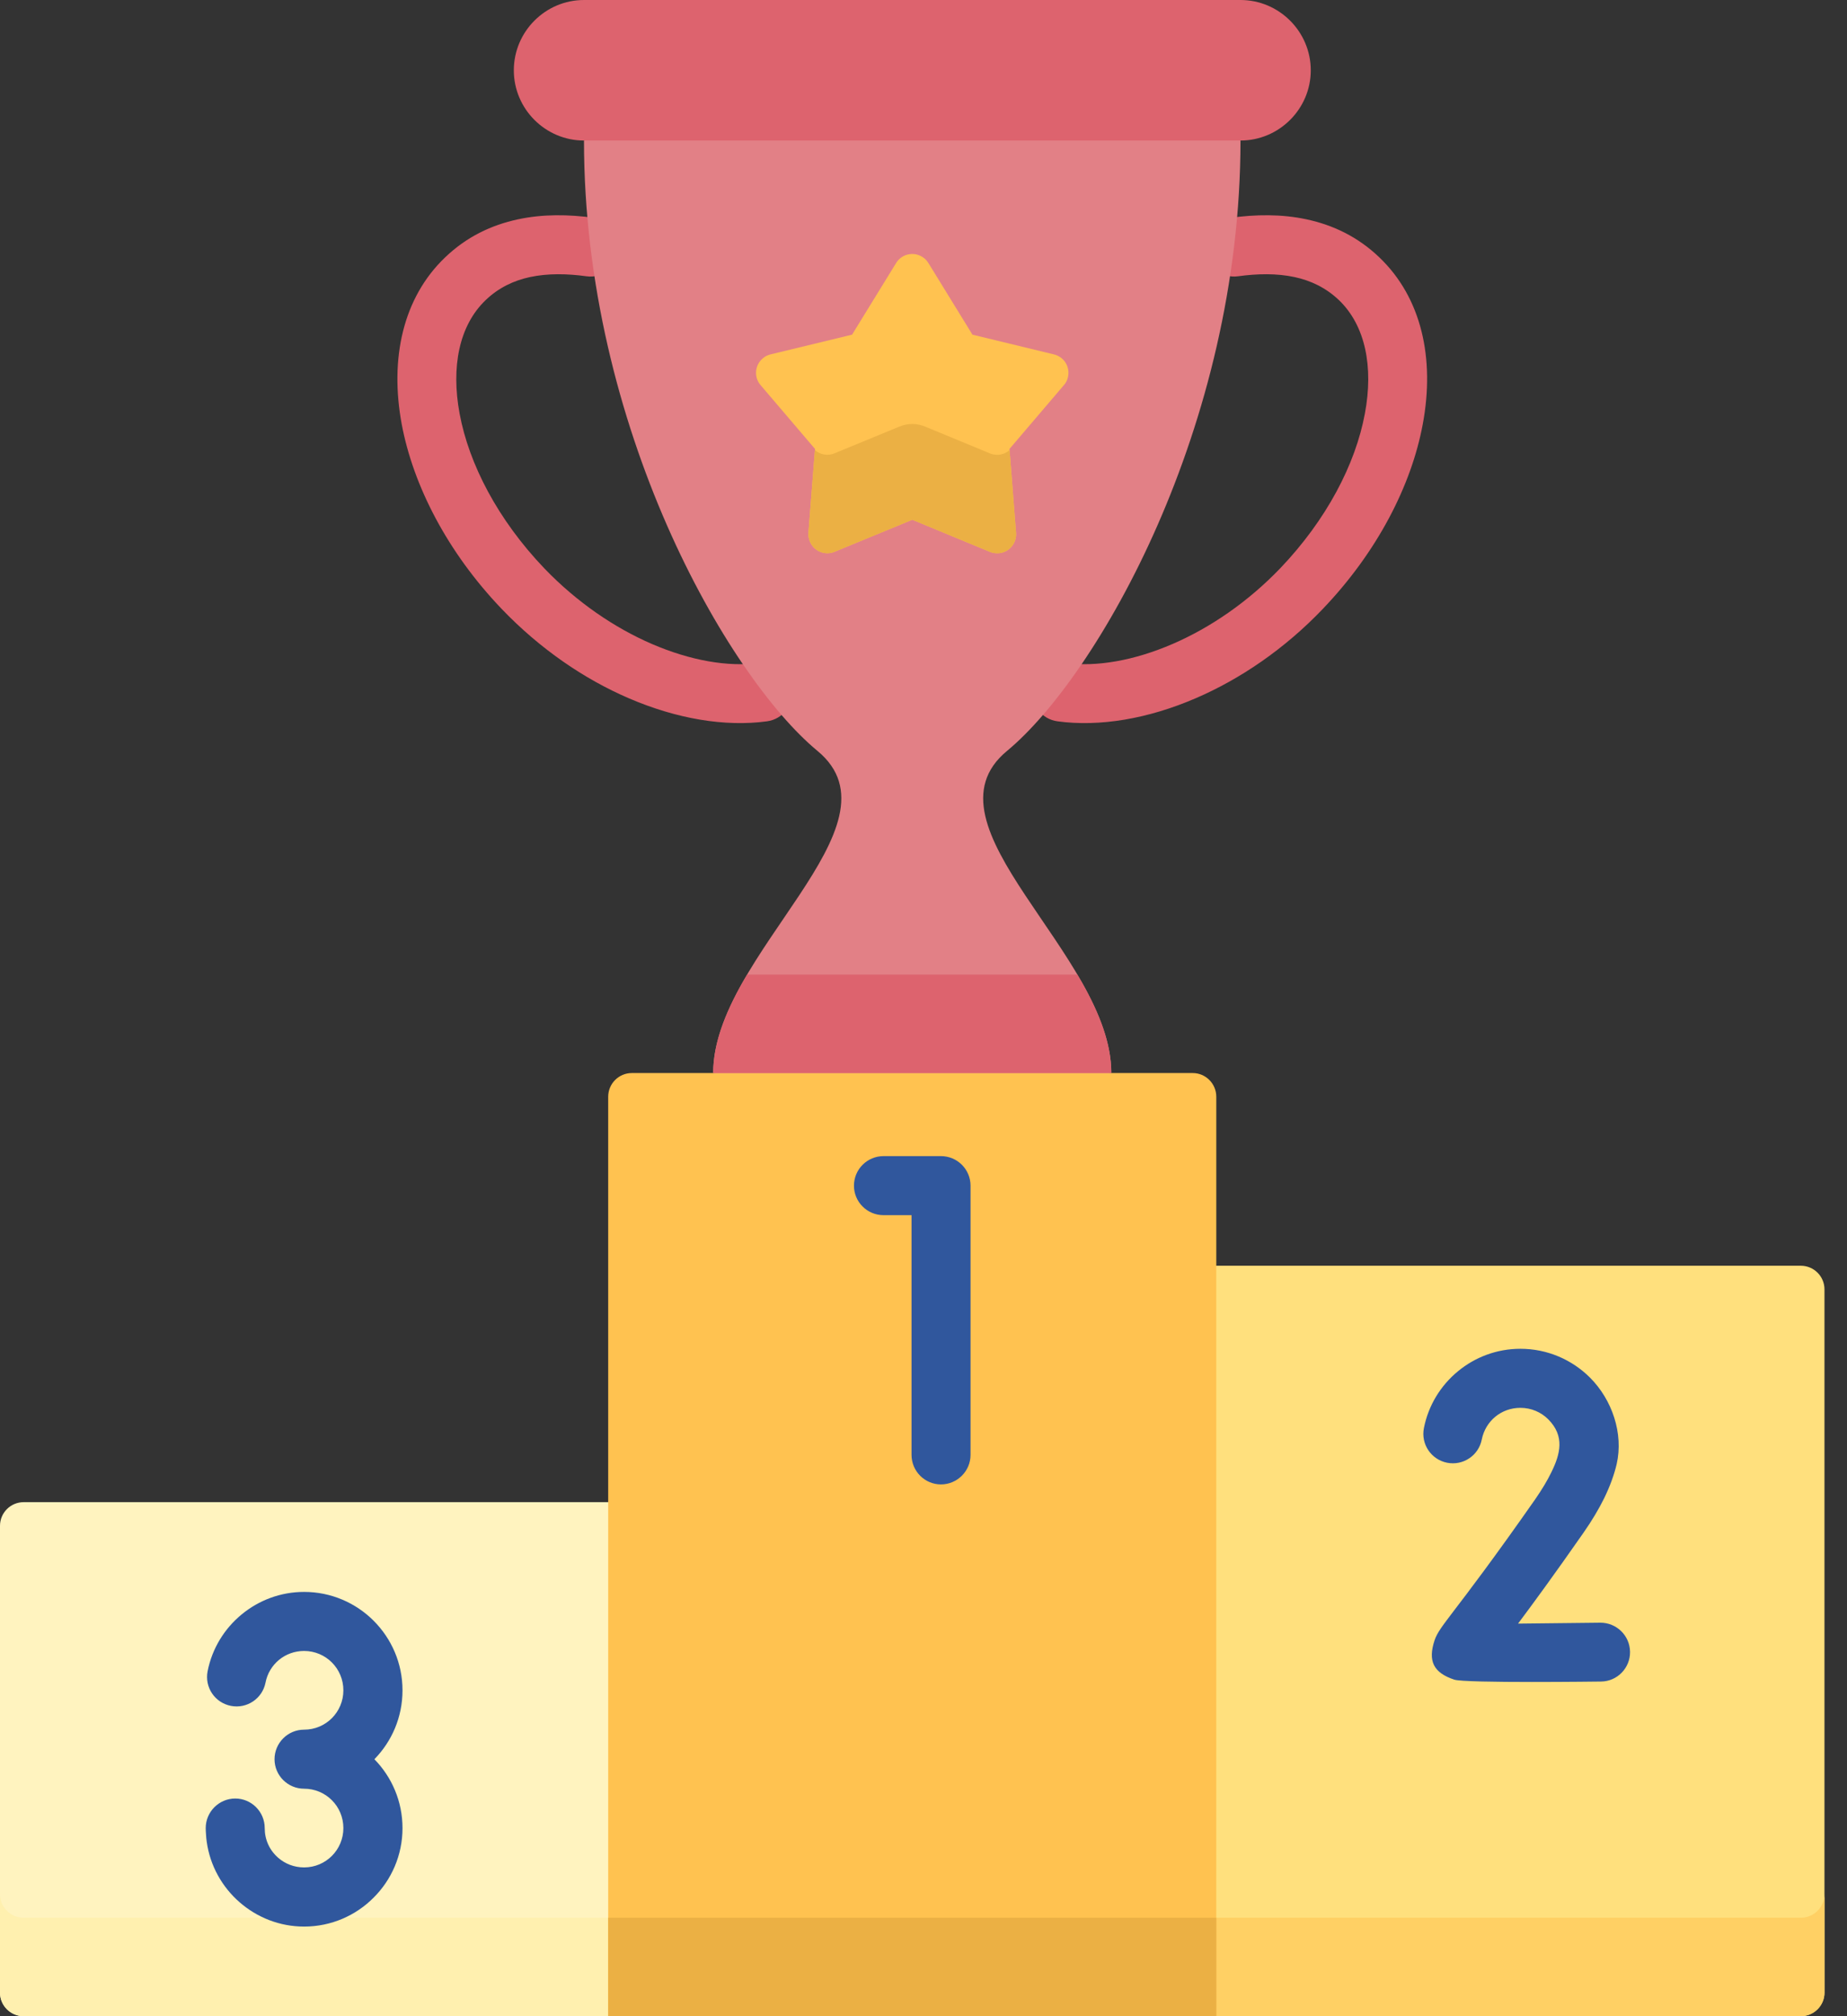 <svg width="77" height="84" viewBox="0 0 77 84" fill="none" xmlns="http://www.w3.org/2000/svg">
<rect x="0" y="0" width="77" height="84" fill="#333333" stroke="none"/>
<path fill-rule="evenodd" clip-rule="evenodd" d="M0.986 84H26.174V62.584H0.986C0.442 62.584 0 63.025 0 63.57V83.019C0 83.558 0.442 84 0.986 84Z" fill="#FFF3BF"/>
<path fill-rule="evenodd" clip-rule="evenodd" d="M0.986 84H26.174V79.898H0.986C0.442 79.898 0 79.456 0 78.917V83.019C0 83.558 0.442 84 0.986 84Z" fill="#FFF0AF"/>
<path fill-rule="evenodd" clip-rule="evenodd" d="M49.887 84H75.075C75.619 84 76.061 83.558 76.061 83.019V53.719C76.061 53.175 75.619 52.734 75.075 52.734H49.887V84Z" fill="#FFE07D"/>
<path fill-rule="evenodd" clip-rule="evenodd" d="M49.887 84H75.075C75.619 84 76.061 83.558 76.061 83.019V78.917C76.061 79.456 75.619 79.898 75.075 79.898H49.887V84Z" fill="#FFD064"/>
<path d="M31.643 27.62C32.317 27.532 32.936 28.002 33.024 28.671C33.117 29.346 32.643 29.964 31.973 30.052C30.229 30.29 28.206 29.95 26.211 29.09C24.36 28.294 22.514 27.039 20.914 25.369C18.649 23.002 17.226 20.23 16.747 17.672C16.24 14.933 16.798 12.403 18.556 10.724C19.453 9.864 20.486 9.376 21.588 9.139C22.625 8.915 23.713 8.929 24.783 9.078C25.457 9.171 25.927 9.794 25.834 10.464C25.741 11.134 25.118 11.603 24.448 11.51C23.639 11.399 22.834 11.385 22.095 11.543C21.421 11.687 20.788 11.985 20.249 12.501C19.133 13.566 18.802 15.296 19.16 17.23C19.551 19.342 20.76 21.658 22.69 23.677C24.048 25.09 25.615 26.155 27.178 26.83C28.778 27.518 30.345 27.797 31.643 27.62Z" fill="#DD636E"/>
<path d="M44.418 27.62C43.744 27.532 43.126 28.002 43.037 28.671C42.949 29.346 43.418 29.964 44.088 30.052C45.837 30.29 47.86 29.95 49.85 29.09C51.701 28.294 53.552 27.039 55.147 25.369C57.412 23.002 58.84 20.23 59.314 17.672C59.826 14.933 59.263 12.403 57.505 10.724C56.608 9.864 55.575 9.376 54.473 9.139C53.436 8.915 52.348 8.929 51.278 9.078C50.604 9.171 50.139 9.794 50.232 10.464C50.325 11.134 50.943 11.603 51.613 11.51C52.427 11.399 53.227 11.385 53.966 11.543C54.641 11.687 55.273 11.985 55.817 12.501C56.929 13.566 57.264 15.296 56.901 17.23C56.51 19.342 55.301 21.658 53.371 23.677C52.013 25.09 50.446 26.155 48.883 26.83C47.288 27.518 45.72 27.797 44.418 27.62Z" fill="#DD636E"/>
<path fill-rule="evenodd" clip-rule="evenodd" d="M51.715 5.855C51.715 17.788 45.739 28.178 41.982 31.285C38.224 34.391 46.33 39.763 46.33 44.706L38.098 46.036L29.732 44.706C29.732 39.763 37.838 34.391 34.08 31.285C30.322 28.178 24.346 17.788 24.346 5.855L37.754 4.771L51.715 5.855Z" fill="#E28086"/>
<path fill-rule="evenodd" clip-rule="evenodd" d="M25.355 84H50.706V45.693C50.706 45.148 50.264 44.706 49.725 44.706H26.337C25.797 44.706 25.355 45.148 25.355 45.693V84Z" fill="#FFC250"/>
<path d="M36.833 50.627C36.154 50.627 35.601 50.078 35.601 49.399C35.601 48.716 36.154 48.167 36.833 48.167H39.228C39.907 48.167 40.461 48.716 40.461 49.399V60.612C40.461 61.291 39.907 61.844 39.228 61.844C38.549 61.844 38.001 61.291 38.001 60.612V50.627H36.833V50.627Z" fill="#30579D"/>
<path fill-rule="evenodd" clip-rule="evenodd" d="M25.355 79.898H50.706V84H25.355V79.898Z" fill="#EBB044"/>
<path fill-rule="evenodd" clip-rule="evenodd" d="M44.916 40.605C45.725 41.967 46.33 43.353 46.33 44.706H29.732C29.732 43.353 30.336 41.967 31.145 40.605H44.916Z" fill="#DD636E"/>
<path d="M38.712 10.971L40.54 13.943L43.94 14.766C44.363 14.868 44.623 15.291 44.521 15.719C44.493 15.84 44.437 15.952 44.353 16.045L42.084 18.705L42.358 22.202C42.391 22.635 42.065 23.016 41.628 23.049C41.479 23.058 41.34 23.03 41.219 22.97L38.033 21.653L34.792 22.988C34.392 23.156 33.931 22.965 33.764 22.56C33.717 22.449 33.694 22.323 33.703 22.202L33.978 18.705L31.708 16.045C31.424 15.714 31.462 15.217 31.797 14.933C31.899 14.84 32.024 14.784 32.155 14.757L35.522 13.943L37.359 10.957C37.587 10.585 38.075 10.469 38.447 10.701C38.559 10.766 38.647 10.864 38.712 10.971Z" fill="#FFC250"/>
<path d="M42.088 18.751L42.358 22.202C42.391 22.635 42.065 23.016 41.628 23.049C41.479 23.058 41.339 23.03 41.218 22.97L38.033 21.654L34.791 22.988C34.391 23.156 33.931 22.965 33.764 22.56C33.717 22.449 33.694 22.323 33.703 22.202L33.973 18.751C34.191 18.942 34.508 19.007 34.791 18.886L37.479 17.779C37.847 17.626 38.214 17.626 38.582 17.779L41.219 18.868C41.34 18.928 41.479 18.956 41.628 18.947C41.805 18.933 41.963 18.863 42.088 18.751Z" fill="#EBB044"/>
<path fill-rule="evenodd" clip-rule="evenodd" d="M24.346 5.855H51.715C53.324 5.855 54.645 4.539 54.645 2.93C54.645 1.316 53.324 0 51.715 0H24.346C22.737 0 21.421 1.316 21.421 2.93C21.421 4.539 22.737 5.855 24.346 5.855Z" fill="#DD636E"/>
<path d="M66.713 67.606C67.392 67.602 67.946 68.141 67.955 68.82C67.964 69.494 67.42 70.052 66.746 70.057C66.727 70.057 61.086 70.132 60.626 69.978C59.761 69.69 59.519 69.206 59.807 68.337C59.914 68.02 60.128 67.746 60.593 67.132C61.184 66.36 62.258 64.955 64.002 62.463C64.285 62.053 64.509 61.681 64.671 61.346C65.053 60.574 65.239 59.83 64.546 59.133C64.248 58.835 63.839 58.654 63.383 58.654C62.983 58.654 62.621 58.793 62.342 59.021C62.053 59.258 61.849 59.593 61.774 59.974C61.644 60.639 60.997 61.072 60.332 60.942C59.667 60.812 59.23 60.17 59.361 59.5C59.547 58.551 60.063 57.719 60.784 57.128C61.495 56.542 62.402 56.194 63.383 56.194C64.518 56.194 65.541 56.654 66.285 57.394C67.206 58.314 67.69 59.719 67.397 61.002C67.294 61.435 67.127 61.905 66.876 62.421C66.653 62.872 66.369 63.351 66.011 63.863C64.783 65.621 63.904 66.82 63.286 67.644C64.811 67.63 66.709 67.606 66.713 67.606Z" fill="#30579D"/>
<path d="M11.069 70.104C10.938 70.769 10.292 71.201 9.627 71.071C8.957 70.941 8.525 70.299 8.655 69.629C8.841 68.681 9.357 67.849 10.078 67.258C10.79 66.672 11.697 66.323 12.678 66.323C13.808 66.323 14.836 66.784 15.575 67.523C16.319 68.267 16.78 69.29 16.78 70.425C16.78 71.541 16.333 72.555 15.608 73.294C16.333 74.034 16.78 75.048 16.78 76.164C16.78 77.294 16.319 78.322 15.575 79.061C14.836 79.805 13.808 80.266 12.678 80.266C11.655 80.266 10.715 79.884 9.994 79.257C9.264 78.624 8.757 77.736 8.618 76.731C8.604 76.633 8.594 76.536 8.59 76.448C8.581 76.331 8.576 76.238 8.576 76.164C8.576 75.485 9.129 74.931 9.808 74.931C10.487 74.931 11.036 75.485 11.036 76.164C11.036 76.643 11.231 77.08 11.599 77.401C11.887 77.652 12.264 77.801 12.678 77.801C13.129 77.801 13.538 77.62 13.836 77.322C14.133 77.025 14.315 76.615 14.315 76.164C14.315 75.708 14.133 75.299 13.836 75.001C13.529 74.694 13.115 74.522 12.678 74.522C11.999 74.522 11.445 73.973 11.445 73.294C11.445 72.615 11.999 72.062 12.678 72.062C13.129 72.062 13.538 71.881 13.836 71.583C14.133 71.285 14.315 70.876 14.315 70.425C14.315 69.969 14.133 69.56 13.836 69.262C13.538 68.965 13.129 68.783 12.678 68.783C12.278 68.783 11.915 68.923 11.636 69.151C11.348 69.388 11.143 69.718 11.069 70.104Z" fill="#30579D"/>
</svg>
